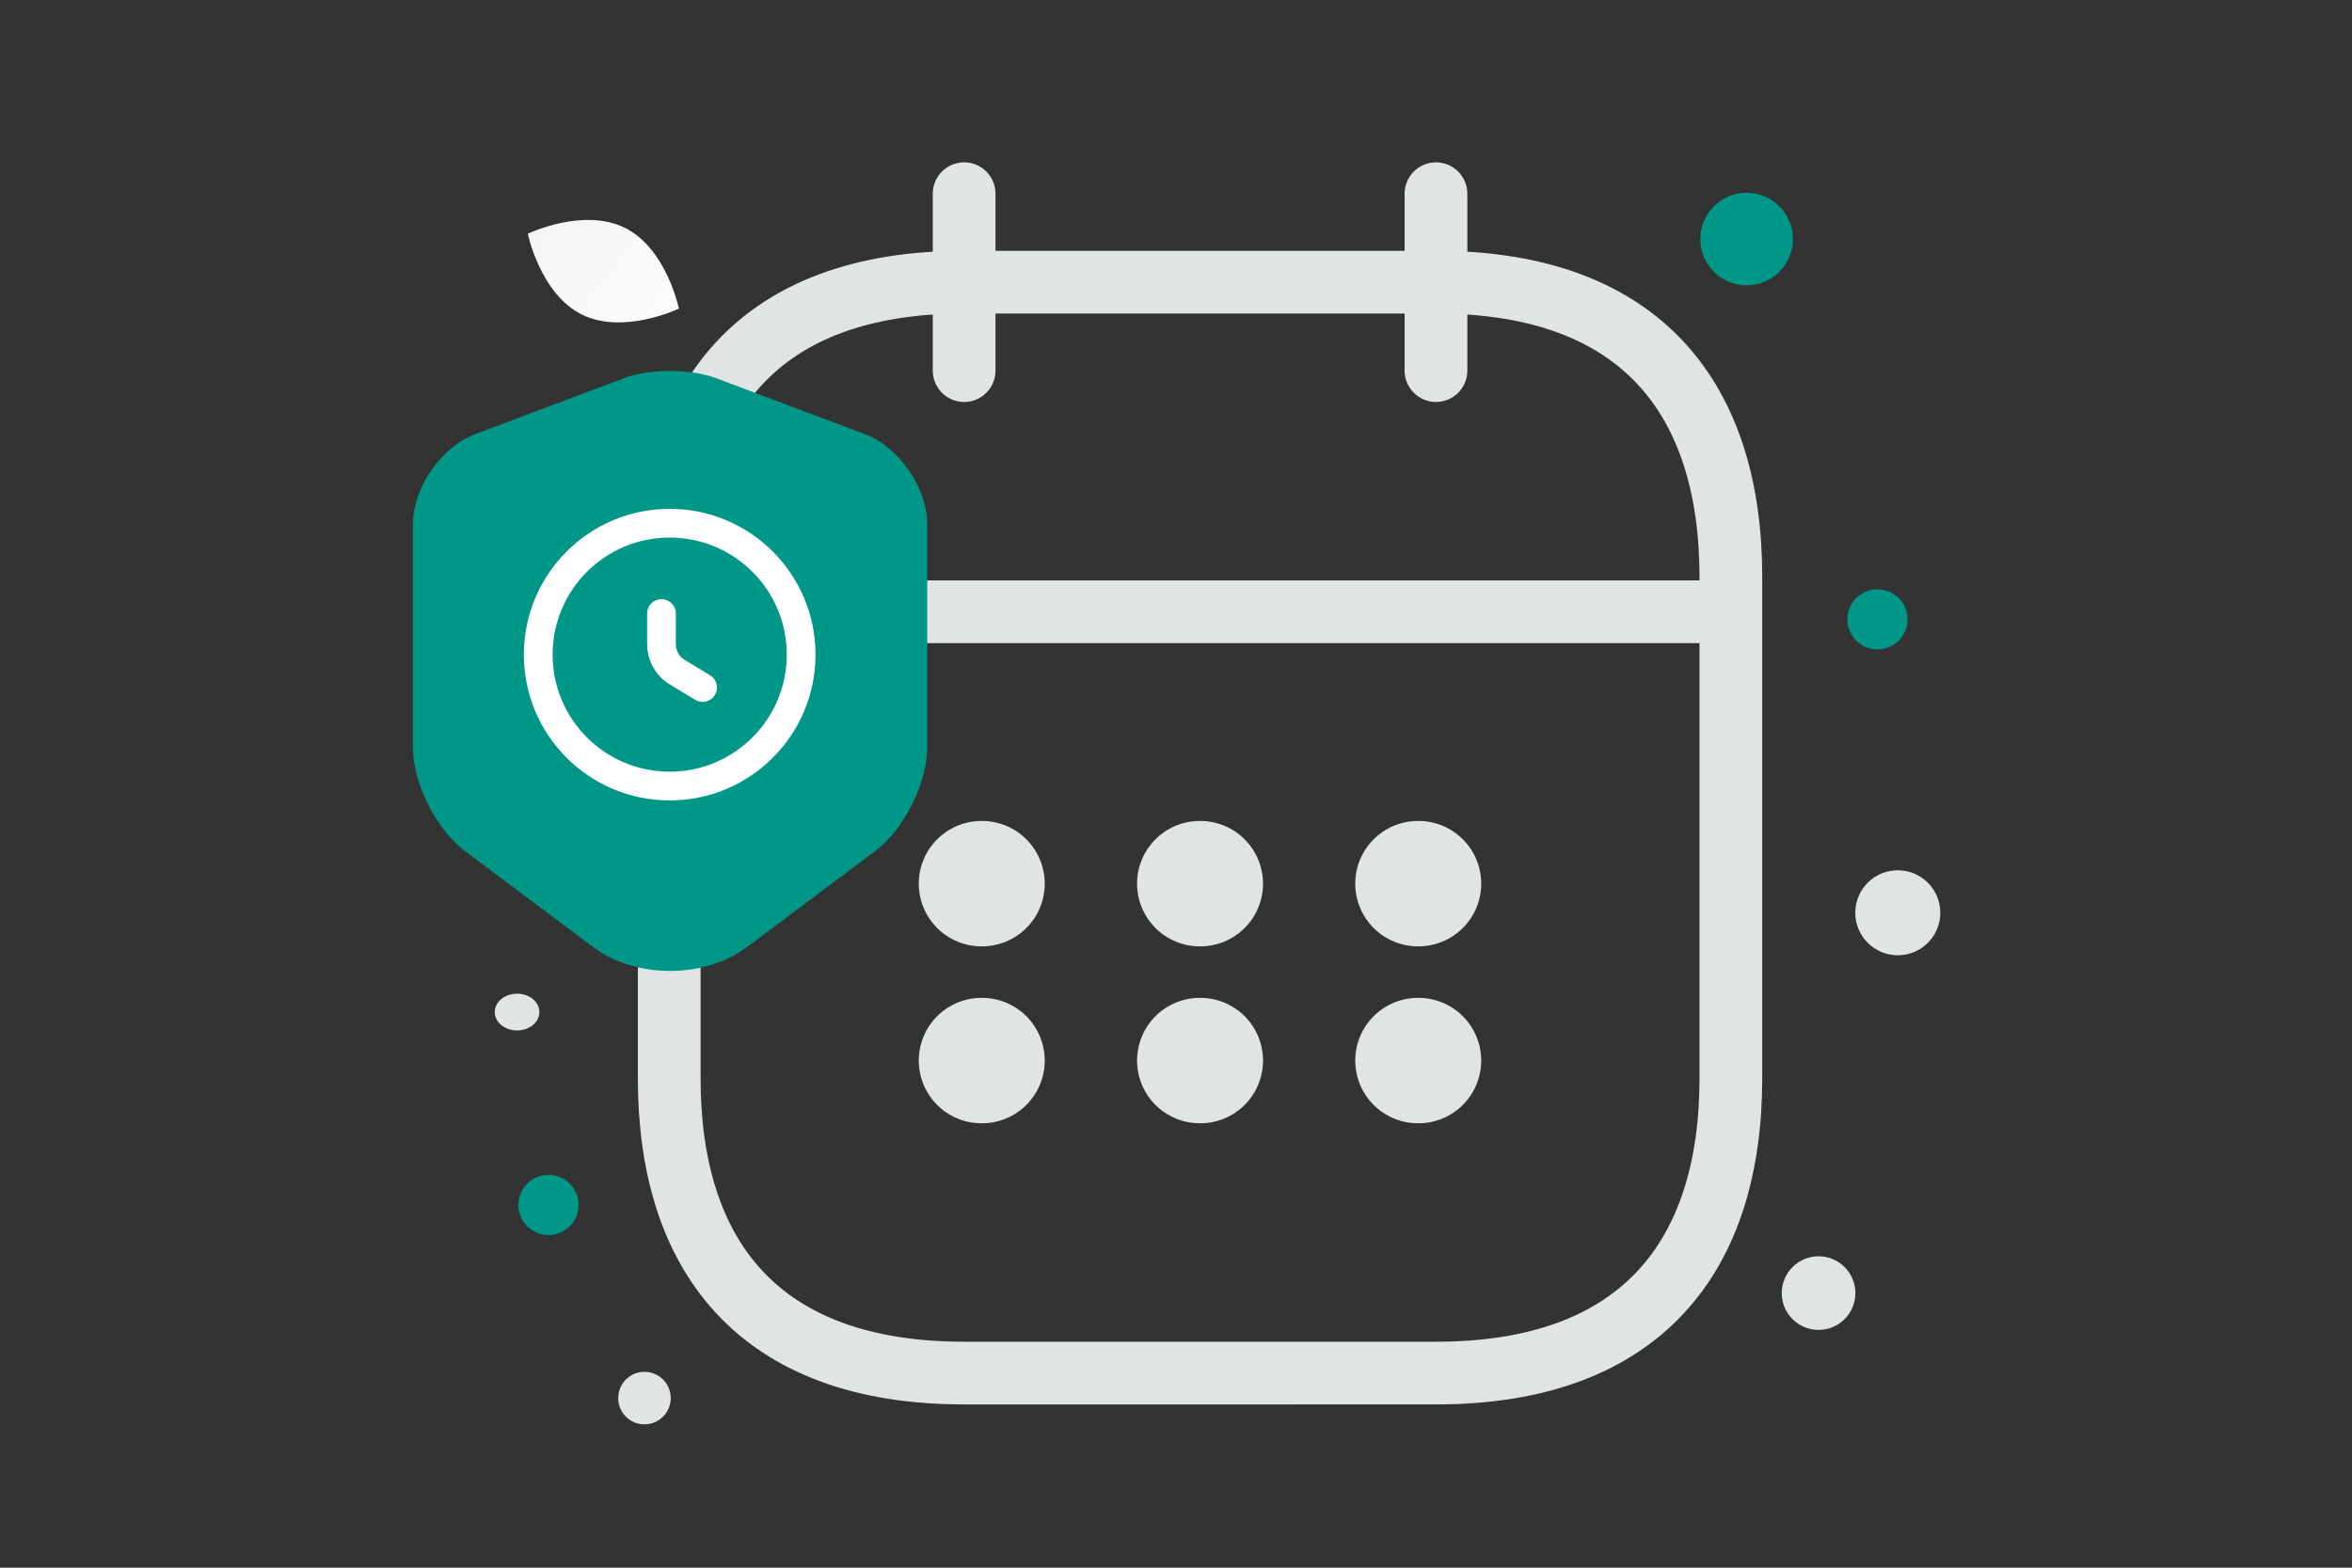 <svg width="900" height="600" viewBox="0 0 900 600" fill="none" xmlns="http://www.w3.org/2000/svg"><rect x="0" y="0" width="900" height="600" fill="#333333" stroke="none"/><path fill="transparent" d="M0 0h900v600H0z"/><path d="M368.925 74.138v67.707m180.553-67.707v67.707m-282.112 92.304h383.673m11.283-13.313v191.837c0 67.707-33.853 112.845-112.845 112.845H368.925c-78.991 0-112.845-45.138-112.845-112.845V220.836c0-67.707 33.854-112.845 112.845-112.845h180.552c78.992 0 112.845 45.138 112.845 112.845z" stroke="#E1E4E5" stroke-width="24" stroke-miterlimit="10" stroke-linecap="round" stroke-linejoin="round"/><path d="M542.587 338.2h.203m-.203 67.707h.203M459.1 338.2h.203m-.203 67.707h.203M375.569 338.2h.202m-.202 67.707h.202" stroke="#E1E4E5" stroke-width="48" stroke-linecap="round" stroke-linejoin="round"/><path d="m239.015 144.656-57.1 21.473C168.756 171.066 158 186.682 158 200.805v85.314c0 13.55 8.926 31.347 19.796 39.5L227 362.477c16.135 12.172 42.682 12.172 58.816 0l49.204-36.858c10.871-8.153 19.796-25.95 19.796-39.5v-85.314c0-14.123-10.756-29.739-23.915-34.676l-57.1-21.473c-9.726-3.559-25.288-3.559-34.786 0z" fill="#009688"/><path d="M256.26 300.849c-27.781 0-50.301-22.521-50.301-50.301 0-27.781 22.52-50.301 50.301-50.301 27.78 0 50.301 22.52 50.301 50.301 0 27.78-22.521 50.301-50.301 50.301z" stroke="#fff" stroke-width="11" stroke-miterlimit="10" stroke-linecap="round" stroke-linejoin="round"/><path d="M253.117 234.829v11.695c0 4.401 2.264 8.551 6.162 10.815l9.557 5.784" stroke="#fff" stroke-width="11" stroke-miterlimit="10" stroke-linecap="round" stroke-linejoin="round"/><path d="M222.635 120.378c15.96 7.917 37.144-2.263 37.144-2.263s-4.708-23.011-20.677-30.917c-15.96-7.917-37.135 2.251-37.135 2.251s4.708 23.012 20.668 30.929z" fill="url(#a)"/><circle r="11.515" transform="matrix(1 0 0 -1 209.879 461.175)" fill="#009688"/><circle r="17.718" transform="matrix(1 0 0 -1 668.35 91.494)" fill="#009688"/><circle cx="718.423" cy="237.046" r="11.51" fill="#009688"/><circle cx="726.197" cy="349.344" r="16.268" fill="#E1E4E5"/><circle cx="695.878" cy="494.907" r="14.09" fill="#E1E4E5"/><ellipse cx="197.861" cy="387.348" rx="8.543" ry="7.035" fill="#E1E4E5"/><circle cx="246.606" cy="535.089" r="10.05" transform="rotate(90 246.606 535.089)" fill="#E1E4E5"/><defs><linearGradient id="a" x1="283.924" y1="145.073" x2="152.284" y2="40.946" gradientUnits="userSpaceOnUse"><stop stop-color="#fff"/><stop offset="1" stop-color="#EEE"/></linearGradient></defs></svg>